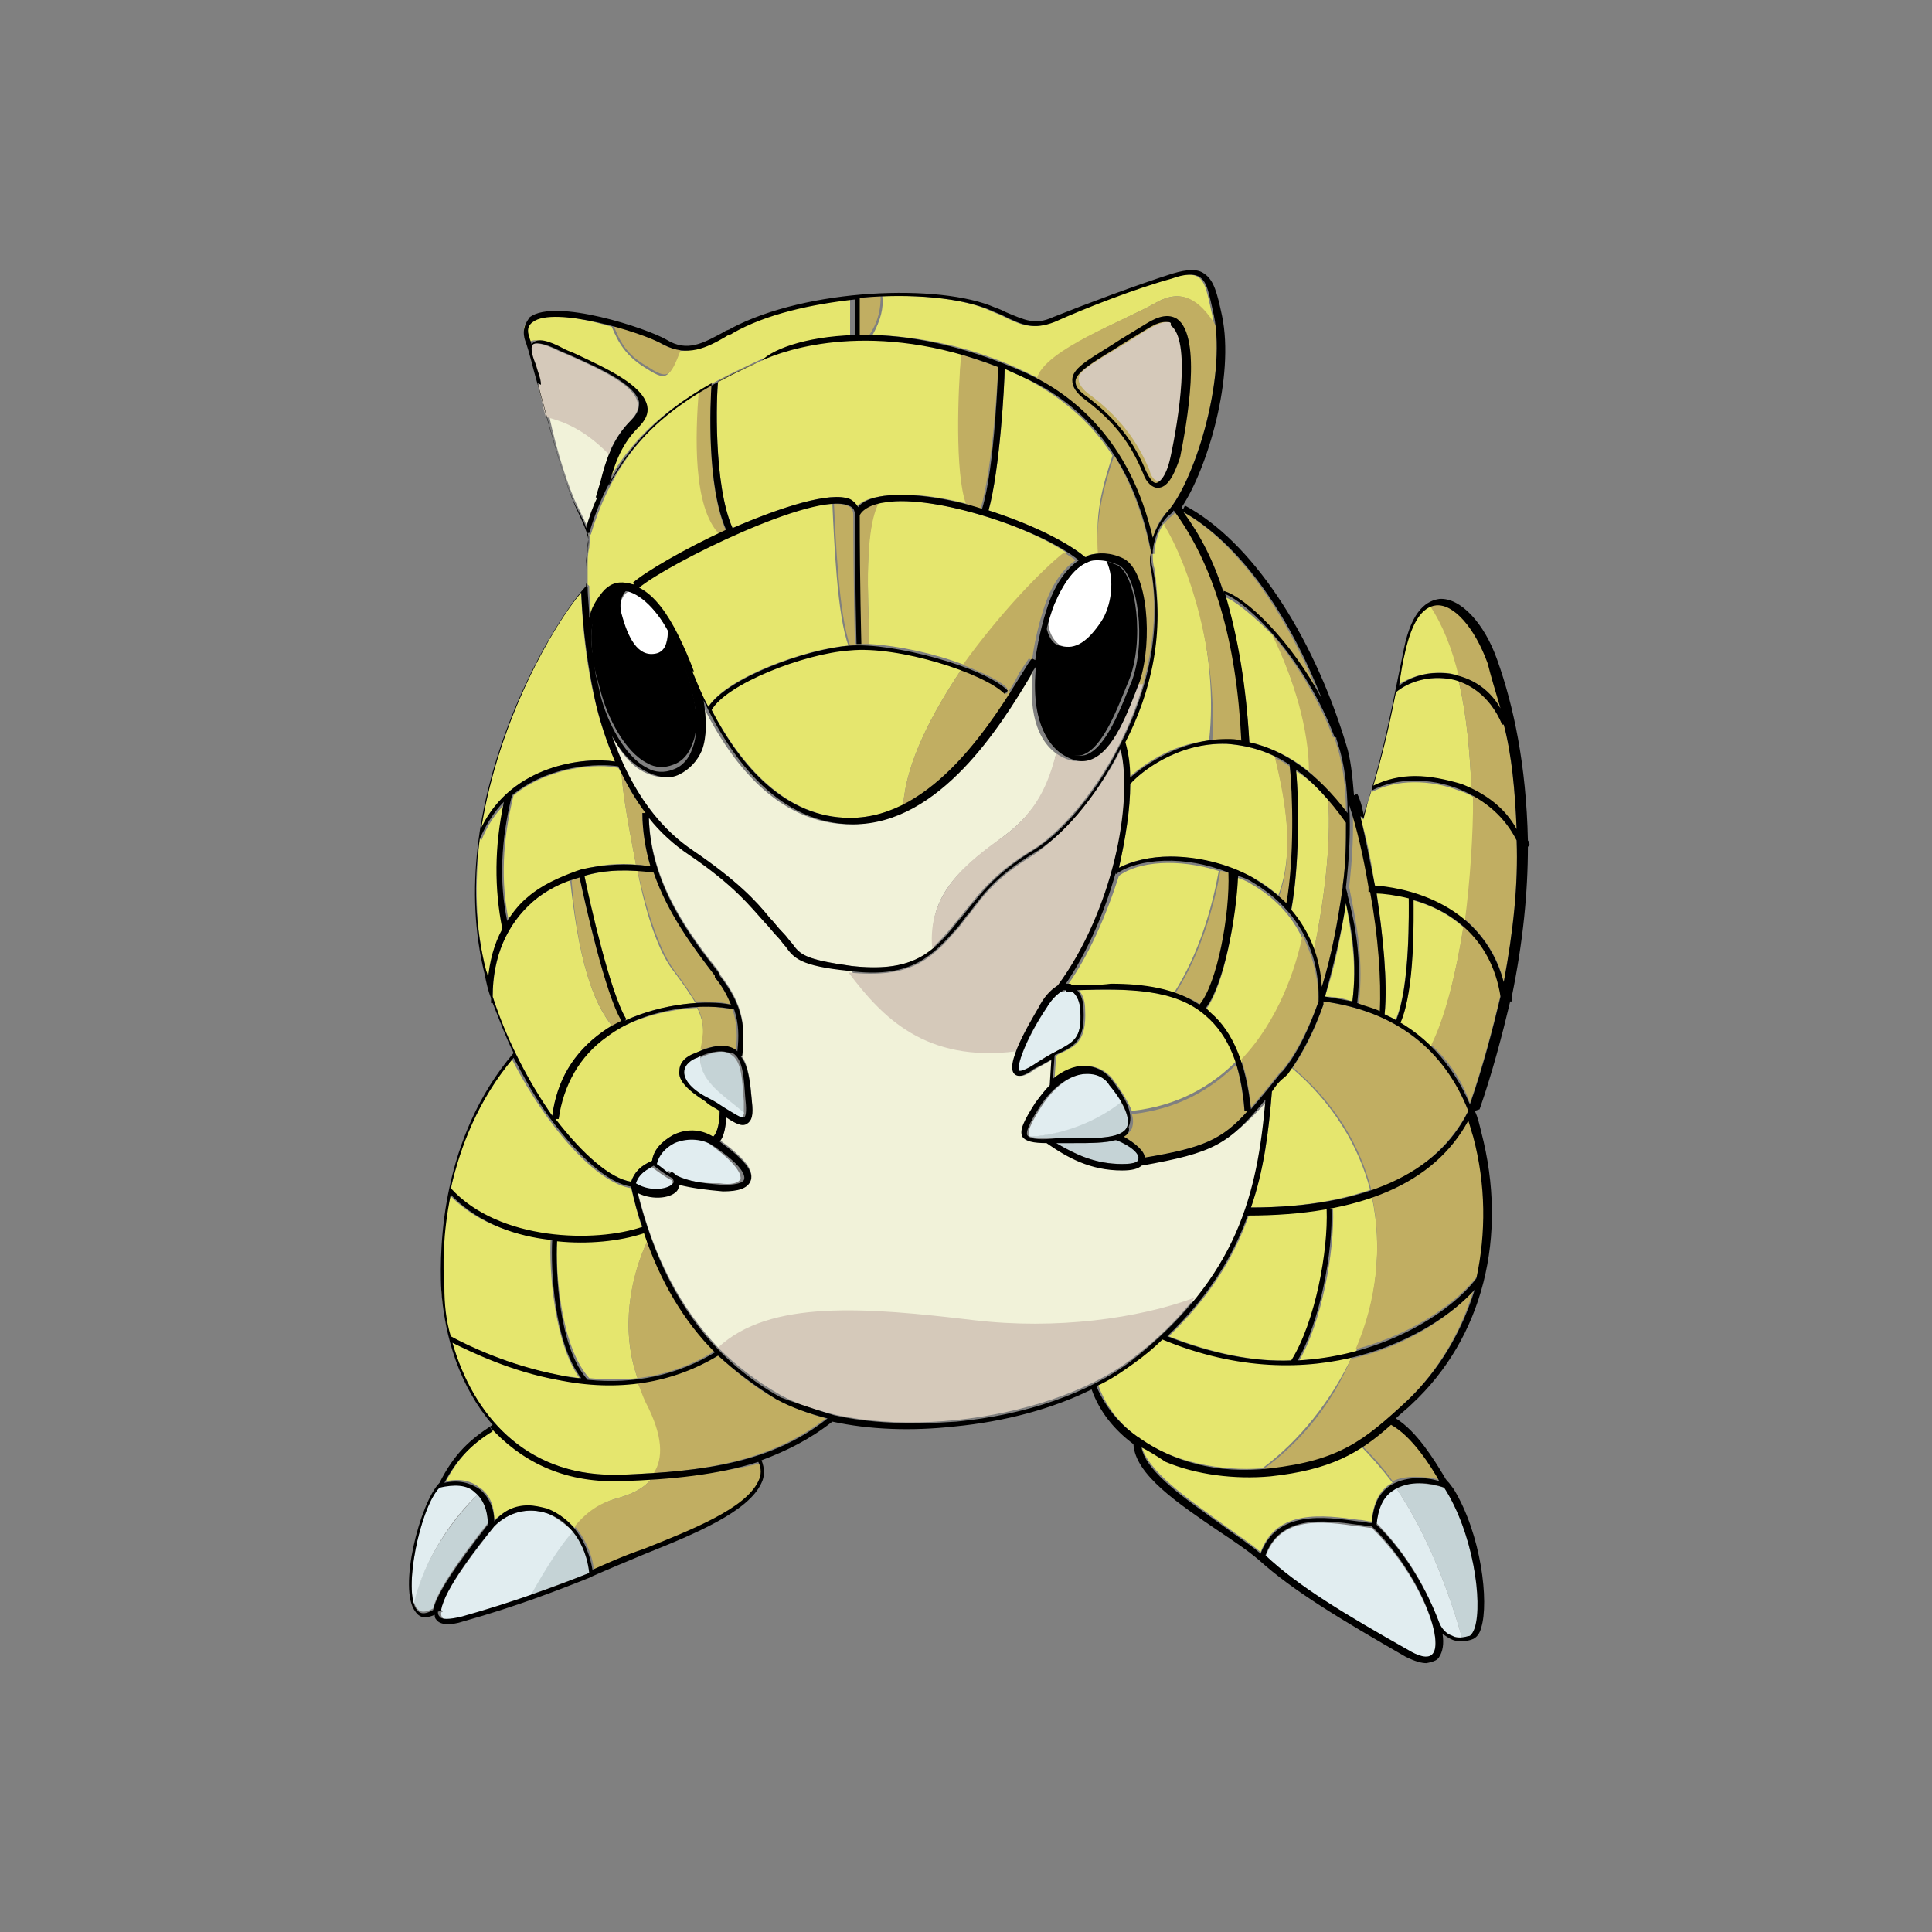 <?xml version="1.0" encoding="utf-8"?>
<!-- Generator: Adobe Illustrator 27.0.0, SVG Export Plug-In . SVG Version: 6.00 Build 0)  -->
<svg version="1.1" id="Capa_1" xmlns="http://www.w3.org/2000/svg" xmlns:xlink="http://www.w3.org/1999/xlink" x="0px" y="0px"
	 viewBox="0 0 120 120" style="enable-background:new 0 0 120 120;" xml:space="preserve">
<rect x="0" y="0" width="120" height="120" fill="#808080" stroke="none"/>
<style type="text/css">
	.st0{fill-rule:evenodd;clip-rule:evenodd;fill:#C5D3D6;}
	.st1{fill-rule:evenodd;clip-rule:evenodd;fill:#E1EDF0;}
	.st2{fill-rule:evenodd;clip-rule:evenodd;}
	.st3{fill-rule:evenodd;clip-rule:evenodd;fill:#FFFFFF;}
	.st4{fill-rule:evenodd;clip-rule:evenodd;fill:#F1F2D9;}
	.st5{fill-rule:evenodd;clip-rule:evenodd;fill:#E5E66E;}
	.st6{fill-rule:evenodd;clip-rule:evenodd;fill:#C1AE62;}
	.st7{fill-rule:evenodd;clip-rule:evenodd;fill:#D5C9BA;}
</style>
<g>
	<path class="st0" d="M65.6,71h1.2c0.9,0,1.9,0,2.7-0.2v0c0.9,0.4,1.4,0.9,1.3,1.2c0,0.1-0.1,0.3-1,0.3C68,72.3,66.8,71.7,65.6,71
		L65.6,71z M89.7,92.4c-0.7-0.2-2.1-0.5-3,0c1.5,2.2,3,5.4,4.1,9.3c0.2,0,0.4-0.1,0.6-0.1c0.1-0.1,0.2-0.2,0.3-0.5
		C92.1,99.5,91.5,95.2,89.7,92.4L89.7,92.4L89.7,92.4z M36.6,97.7c-0.1-1.1-0.5-2-1.1-2.7c-0.8,0.9-1.7,2.3-2.7,4.1
		C34,98.7,35.3,98.2,36.6,97.7L36.6,97.7z M25.7,99.5c0.1,0.2,0.1,0.3,0.2,0.4s0.3,0.4,1,0c0.2-0.9,1.2-2.5,3.4-5.3
		c0-0.8-0.2-1.4-0.6-1.8C28.2,94.3,26.4,96.7,25.7,99.5z M46.2,69.2c0-0.2,0-0.4,0-0.8c-0.1-1.2-0.1-2.5-0.8-2.9
		c-0.4-0.3-1.1-0.2-1.9,0.2C43.4,67.1,44.9,68,46.2,69.2L46.2,69.2L46.2,69.2L46.2,69.2z M65.6,70.7h1.2c1.4,0,2.9,0,3.2-0.7
		c0.2-0.3,0-0.9-0.4-1.6c-1.1,0.9-3.1,2-5.6,2.2C64.3,70.7,65,70.7,65.6,70.7L65.6,70.7z"/>
	<path class="st1" d="M65.9,61.6L65.9,61.6c0.1,0,0.1,0,0.1,0c0.1,0,0.1,0,0.2-0.1v0.1c0.2,0,0.3,0,0.4,0c0.3,0.2,0.5,0.7,0.5,1.2
		c0.1,1.7-0.4,2-1.5,2.5c-0.4,0.2-0.9,0.5-1.5,0.9c-0.7,0.5-0.8,0.3-0.8,0.3c-0.2-0.2,0.4-1.9,1.7-3.9
		C65.3,62.1,65.6,61.8,65.9,61.6L65.9,61.6L65.9,61.6L65.9,61.6z M41.9,73c-0.1-0.1-0.2-0.2-0.4-0.3l-0.1,0.1
		c-0.3-0.2-0.5-0.3-0.8-0.6c0.1-0.6,0.5-1.1,1.1-1.3c0.7-0.3,1.6-0.3,2.3,0.1c2.1,1.5,2,2.1,2,2.2c-0.1,0.3-0.6,0.4-1.3,0.3
		C43.6,73.5,42.8,73.4,41.9,73L41.9,73L41.9,73z M41.7,73.6c-0.2,0.3-1.2,0.5-2.3,0c0.2-0.6,0.6-0.9,1.1-1.1
		c0.4,0.3,0.8,0.6,1.2,0.8C41.8,73.4,41.8,73.5,41.7,73.6z M89,102.8c-0.3,0.4-1,0.1-1.5-0.2c-3.9-2.3-6.9-4-8.9-5.9
		c0.9-2.6,3.6-2.2,5.7-1.9c0.3,0,0.6,0.1,0.9,0.1C88.1,97.7,89.7,101.8,89,102.8L89,102.8z"/>
	<path class="st1" d="M86.5,92.5c-0.6,0.4-0.9,1.1-1,2.1c1.8,1.8,3.3,4.3,3.8,6.2h0.1c0,0,0.2,0.6,0.8,0.8c0.2,0.1,0.4,0.1,0.6,0.1
		c-1.1-3.9-2.6-7.1-4.1-9.3C86.6,92.4,86.5,92.5,86.5,92.5L86.5,92.5L86.5,92.5L86.5,92.5z M34,94c-1.2-0.4-2.4-0.1-3.3,0.8
		c-1,1.3-3.1,3.9-3.3,5.2l0.1,0.1c0,0-0.1,0-0.1,0.1c0,0.1,0,0.2,0.1,0.3c0.1,0.2,0.6,0.2,1.4,0c1.4-0.4,2.7-0.8,4-1.3
		c1-1.8,1.9-3.2,2.7-4.1C35,94.6,34.5,94.2,34,94L34,94z M29.7,92.8c0,0-0.1-0.1-0.2-0.2c-0.5-0.4-1.3-0.5-2.2-0.2
		c-1.1,1.1-2.1,5.5-1.6,7.2C26.4,96.7,28.2,94.2,29.7,92.8z M43.5,65.6c0,0-0.2,0.1-0.3,0.1c-0.3,0.1-0.8,0.4-0.8,0.9
		c0,0.5,0.5,1.1,1.5,1.6c0.4,0.2,0.7,0.4,1,0.6c0.5,0.3,1.1,0.7,1.2,0.6c0,0,0.1-0.1,0.1-0.3C44.9,68,43.4,67.1,43.5,65.6L43.5,65.6
		L43.5,65.6L43.5,65.6z M67.5,66.7c-1,0-2,0.8-2.8,2c-0.5,0.8-0.9,1.5-0.8,1.8c0,0.1,0.1,0.1,0.2,0.1c2.5-0.2,4.5-1.3,5.6-2.2
		c-0.2-0.3-0.4-0.7-0.7-1C68.5,66.9,68,66.6,67.5,66.7C67.5,66.7,67.5,66.7,67.5,66.7z"/>
	<path class="st2" d="M69.4,35.1c-0.3-0.1-0.5-0.2-0.8-0.3c0.6,1.2,0.3,2.9-0.3,3.8c-0.8,1.1-1.5,1.8-2.5,1.5
		c-0.5-0.1-0.8-0.8-0.9-1.6c-0.7,2.4-1.2,6.5,0.8,8c0.6,0.4,1.1,0.5,1.5,0.4c1.3-0.4,2.2-2.9,2.9-4.6C71.1,39.9,70.6,35.7,69.4,35.1
		L69.4,35.1L69.4,35.1L69.4,35.1z"/>
	<path class="st3" d="M65.9,40.1c0.9,0.3,1.7-0.3,2.5-1.5c0.6-0.9,0.9-2.6,0.3-3.8c-0.4-0.1-0.8-0.1-1.1,0.1
		c-0.8,0.3-1.5,1.2-2.1,2.6c-0.2,0.3-0.3,0.7-0.4,1C65.1,39.3,65.5,39.9,65.9,40.1L65.9,40.1L65.9,40.1L65.9,40.1z M38.6,38.2
		c0.4,1.5,1,2.7,2.1,2.5c0.6-0.1,0.7-0.7,0.8-1.5c-0.7-1.3-1.6-2.2-2.4-2.5C38.7,36.9,38.4,37.4,38.6,38.2z"/>
	<path class="st2" d="M41.7,39.5c-0.1-0.1-0.1-0.2-0.2-0.4c0,0.8-0.2,1.4-0.8,1.5c-1.1,0.2-1.7-1-2.1-2.5c-0.2-0.8,0.1-1.3,0.5-1.6
		c-0.1,0-0.2-0.1-0.3-0.1c-0.4-0.1-0.8,0.1-1.2,0.5c-0.8,1-1,2.2-0.8,3.7c0,0.1,0,0.2,0,0.2c0.1,0.7,0.3,1.4,0.5,2.1
		c0.4,1.6,1.5,3.8,2.9,4.5c0.5,0.3,1.1,0.3,1.6,0.1c0.6-0.2,1-0.7,1.2-1.3C43.6,44.9,43.1,42.3,41.7,39.5L41.7,39.5L41.7,39.5
		L41.7,39.5z"/>
	<path class="st4" d="M62.4,51.9c2-1.5,2.8-3.2,3.2-5.1c-1.5-1.1-1.7-3.4-1.4-5.5c-0.1,0.2-0.3,0.4-0.4,0.7c-1.8,3-5.6,9.2-11,9.2
		c-4.5,0-7.5-3.9-9.3-7.7c0.2,1.2,0.2,2.3-0.1,3.1c-0.3,0.7-0.8,1.2-1.4,1.5c-0.6,0.3-1.2,0.2-1.9-0.1c-0.9-0.4-1.6-1.3-2.1-2.4
		c1.1,3.3,2.8,5.7,5,7.2c2.8,1.9,4,3.2,4.8,4.2c0.3,0.3,0.5,0.6,0.8,0.9c0.3,0.3,0.4,0.5,0.6,0.7c0.5,0.7,0.8,1,3.7,1.4
		c2.6,0.3,4-0.2,5.1-1.1C57.5,55.5,60,53.7,62.4,51.9L62.4,51.9L62.4,51.9L62.4,51.9z"/>
	<path class="st4" d="M71,72.3L71,72.3c-0.2,0.2-0.6,0.3-1.2,0.3c-2,0-3.4-0.8-4.7-1.7c-0.8,0-1.3-0.1-1.5-0.4
		c-0.2-0.4,0.1-1,0.8-2.1c0.3-0.4,0.5-0.7,0.9-1l0.1-1.6c-0.4,0.2-0.7,0.4-1.1,0.6c-0.4,0.3-0.9,0.6-1.2,0.3
		c-0.2-0.2-0.1-0.8,0.1-1.5c-5.6,0.7-8.3-2.1-10.4-5h-0.1c-3-0.3-3.4-0.8-3.9-1.5c-0.2-0.2-0.3-0.4-0.5-0.6
		c-0.3-0.3-0.5-0.6-0.8-0.9c-0.9-1-1.9-2.3-4.7-4.2c-1-0.6-1.8-1.4-2.5-2.3c0.1,4.1,2.5,7.3,4.4,9.7l0,0.1c1.5,1.9,1.6,3.3,1.4,5
		h-0.1c0.5,0.6,0.6,1.7,0.7,2.9c0.1,0.8,0,1.2-0.3,1.3c-0.3,0.2-0.7,0-1.3-0.4c0,0.4-0.1,1.2-0.4,1.5c1.5,1.1,2.2,1.9,1.9,2.5
		c-0.2,0.4-0.7,0.6-1.7,0.6c-1.1-0.1-1.9-0.2-2.7-0.4c0,0.1,0,0.2-0.1,0.3c-0.3,0.5-1.5,0.7-2.5,0.2c1,4.1,2.7,7.3,5.1,9.8
		c3.1-3,9.1-2.5,15.9-1.7c5.2,0.6,10.2-0.1,13.7-1.3c3.2-4,4-8,4.4-12.4C76.3,71,75.4,71.5,71,72.3L71,72.3L71,72.3L71,72.3z
		 M35.9,31.5c0.3,0.6,0.5,1,0.6,1.3c0.2-0.6,0.4-1.3,0.7-1.9l-0.1,0c0.1-0.3,0.2-0.7,0.3-1c0.1-0.6,0.3-1.2,0.6-1.8
		c-1.5-1.4-2.7-2-3.9-2.3C34.6,28.1,35.3,30.3,35.9,31.5L35.9,31.5L35.9,31.5z"/>
	<path class="st5" d="M84,62.2c-0.6-0.2-1.1-0.3-1.7-0.3c0.6-1.8,1-3.8,1.3-5.8C83.9,57.9,84.3,59.8,84,62.2L84,62.2z M38.2,47.3
		c-1.9-0.3-6.4,0.2-8.3,4.1c1.1-6.8,4.5-12.6,6.2-14.6C36.2,39.9,36.7,43.9,38.2,47.3z"/>
	<path class="st5" d="M29.8,52.1l0.1,0.1c0.4-1,0.9-1.7,1.5-2.3c-0.6,2.8-0.7,5.4-0.1,7.9c-0.5,0.9-0.8,2-0.9,3.2
		c-0.1-0.2-0.1-0.4-0.2-0.6C29.5,57.6,29.5,54.8,29.8,52.1L29.8,52.1L29.8,52.1z M39.2,73.8c0.2,0.8,0.4,1.7,0.7,2.5
		c-2.8,0.9-8.8,0.9-11.9-2.4c0.5-2.6,1.7-5.5,3.8-8.1C34,70.1,37.1,73.5,39.2,73.8L39.2,73.8L39.2,73.8L39.2,73.8z"/>
	<path class="st5" d="M27.9,74.2c1.6,1.7,3.9,2.5,6.3,2.8c-0.1,1.8,0.2,6.4,1.8,8.6c-0.5-0.1-0.9-0.1-1.4-0.2
		c-3-0.6-5.5-1.8-6.7-2.4c-0.3-1-0.4-2-0.5-3C27.5,78.7,27.5,76.6,27.9,74.2L27.9,74.2L27.9,74.2z M59.7,22
		c-6.5-1.9-11.1-0.3-12.4,0.4c-0.9,0.4-1.8,0.8-2.7,1.3c-0.1,0.8-0.3,6.4,0.9,9.1c3-1.3,6.1-2.3,7.2-1.8c0.2,0.1,0.4,0.3,0.5,0.5
		c0.3-0.4,0.9-0.6,1.7-0.7c1.4-0.2,3.3,0,5.2,0.5C59.3,29.4,59.6,24.3,59.7,22L59.7,22L59.7,22z M43.5,24.3
		c-2.8,1.7-5.4,4.2-6.8,8.9l-0.1,0c0.1,0.3,0,0.5,0,0.8c-0.1,0.4-0.1,0.8-0.1,1.2v1.1l0.1,0.1c0,0,0,0,0,0.1c0,0.7,0.1,1.3,0.1,2
		c0.1-0.6,0.4-1.1,0.8-1.6c0.4-0.5,0.9-0.7,1.5-0.6c0.2,0,0.4,0.1,0.5,0.2l-0.1-0.1c0.7-0.7,3-2,5.4-3.1
		C43.1,31.5,43.2,26.9,43.5,24.3L43.5,24.3L43.5,24.3L43.5,24.3z M69.1,28.3c-1.6-2.5-3.7-3.9-5.4-4.8c-0.4-0.2-0.9-0.4-1.3-0.6
		c0,0.9-0.3,6.3-1,8.8c2.5,0.8,4.8,1.9,6,2.9c0.1,0,0.1-0.1,0.2-0.1c0.2-0.1,0.4-0.1,0.7-0.1C67.9,32.2,68.5,30.1,69.1,28.3
		C69.1,28.3,69.1,28.3,69.1,28.3z M72.3,32.5c-0.3,0.4-0.5,1-0.6,1.7l0,0.2h-0.1c0,0.3,0,0.6,0.1,0.9c0.6,3.9-0.3,7.7-1.9,10.8
		c0.2,0.7,0.3,1.4,0.3,2.2c0.8-0.7,2.6-2.1,5-2.3C75.7,40.5,73.9,35.1,72.3,32.5L72.3,32.5L72.3,32.5L72.3,32.5z M76.1,37.1
		c0.8,2.6,1.3,5.6,1.5,9c1.3,0.3,2.6,0.9,3.8,1.9c0-2.5-1-5.7-2.3-8.5C77.8,38.2,76.7,37.3,76.1,37.1L76.1,37.1L76.1,37.1L76.1,37.1
		z"/>
	<path class="st5" d="M79.2,47c-1-0.5-1.9-0.7-3-0.8c-3.1-0.1-5.4,1.8-6,2.5c0,1.6-0.3,3.4-0.7,5.2c1.8-1,5.3-1,8.3,0.6
		c0.6,0.3,1.1,0.7,1.6,1.1C80.4,53,79.9,49.8,79.2,47L79.2,47L79.2,47L79.2,47z M82.5,49.7c-0.6-0.7-1.3-1.4-2-1.8
		c0.2,2.1,0.2,6-0.3,8.7h0c0.6,0.7,1.1,1.6,1.4,2.5C82.2,56.2,82.7,52.5,82.5,49.7L82.5,49.7z M75,63.1c-1.9-1.7-4.9-1.7-8-1.6
		c0.3,0.3,0.4,0.8,0.4,1.2c0.1,2-0.6,2.3-1.7,2.8l-0.1,0.1h0l-0.1,1.4c0.6-0.5,1.3-0.8,1.9-0.8c0.7,0,1.3,0.3,1.7,0.8
		c0.6,0.8,1,1.5,1.2,2c2.8-0.3,4.9-1.5,6.5-3.1C76.4,64.9,75.8,63.9,75,63.1L75,63.1L75,63.1z"/>
	<path class="st5" d="M77.7,54.9c-0.3-0.2-0.6-0.3-0.9-0.4c0,2.6-0.8,6.8-1.9,8.2c0.1,0.1,0.2,0.2,0.3,0.3c0.8,0.7,1.5,1.7,1.9,3
		c2.3-2.5,3.4-5.7,3.8-7.7C80.2,56.8,79.1,55.7,77.7,54.9C77.7,54.9,77.7,54.9,77.7,54.9z M69.5,54.4L69.5,54.4
		c-0.8,2.5-1.9,5-3.2,6.8c0.1,0,0.2,0,0.2,0c0,0,0.1,0,0.1,0.1c2.2-0.2,4.4-0.2,6.3,0.4c1.6-2.5,2.4-5.4,2.8-7.6
		C73.2,53.3,70.7,53.5,69.5,54.4L69.5,54.4L69.5,54.4z M90.2,42.2c-1.5-0.3-2.8,0.2-3.5,0.8l0,0c-0.5,2.5-0.9,4.1-1.4,5.8
		c1.5-0.7,3.6-0.7,5.4,0c0.3,0.1,0.5,0.2,0.7,0.3c-0.1-2.4-0.3-4.7-0.8-6.8C90.6,42.2,90.4,42.2,90.2,42.2
		C90.2,42.1,90.2,42.2,90.2,42.2z"/>
	<path class="st5" d="M87.3,40.3c-0.2,0.8-0.3,1.5-0.4,2.2c0.9-0.6,2.3-0.9,3.5-0.6c0.1,0,0.2,0.1,0.3,0.1c-0.4-1.7-1.1-3.2-1.8-4.4
		C88.1,37.9,87.6,38.8,87.3,40.3L87.3,40.3L87.3,40.3z M91.5,49.5c-0.3-0.2-0.6-0.3-0.9-0.4c-1.8-0.7-3.9-0.7-5.4,0.1l0-0.1
		c-0.2,0.6-0.4,1.2-0.5,1.8l-0.2-0.1c0.4,1.3,0.7,2.8,0.9,4.3c0.9,0.1,3.6,0.4,5.6,2.1C91.4,54.8,91.6,52.1,91.5,49.5L91.5,49.5
		L91.5,49.5L91.5,49.5z"/>
	<path class="st5" d="M87,63.4l-0.3-0.1c0.9-2.1,0.8-6.9,0.8-7.6c-0.7-0.2-1.3-0.3-2-0.3c0.4,2.8,0.7,5.6,0.5,7.6
		c1.1,0.5,2.1,1.2,2.9,2c0.8-1.6,1.5-4.3,2-7.4c-1-0.9-2.1-1.4-3.2-1.7C87.8,56.8,87.9,61.4,87,63.4L87,63.4L87,63.4z M80.2,66.3
		c-0.1,0.2-0.2,0.3-0.3,0.4l-0.2,0.2c-0.3,0.3-0.5,0.6-0.7,0.9c-0.2,2.5-0.5,4.9-1.3,7.2c2.9,0,5.4-0.4,7.4-1.1
		C84.4,71.2,82.8,68.5,80.2,66.3L80.2,66.3L80.2,66.3z M72.3,83.1c-0.6,0.5-1.2,1-1.8,1.5c-0.7,0.5-1.4,1-2.3,1.4
		c0.5,1.4,1.4,2.5,2.5,3.3h0.1v0.1c2.1,1.4,5,2,7.6,1.8c2.3-1.7,4.3-4.2,5.6-7C80.8,85,76.7,85,72.3,83.1L72.3,83.1L72.3,83.1
		L72.3,83.1z"/>
	<path class="st5" d="M85.2,74.3c-2.1,0.7-4.6,1.1-7.6,1.1c-0.9,2.6-2.4,5.1-5,7.6c2.8,1.1,5.4,1.6,7.7,1.5c1.5-2.4,2.3-6.8,2.2-9.4
		h0.3c0.1,2.6-0.7,7-2.1,9.4c1.2-0.1,2.4-0.2,3.5-0.5C85.5,80.9,85.9,77.5,85.2,74.3L85.2,74.3L85.2,74.3L85.2,74.3z M84.5,89.8
		c-1.4,0.9-3,1.4-5.6,1.7c-2.7,0.3-5.7-0.2-8-1.7c0.4,1.6,2.9,3.3,5.1,4.9c0.8,0.6,1.6,1.1,2.3,1.7c1-2.7,3.9-2.3,6.1-2
		c0.3,0,0.5,0.1,0.8,0.1c0.1-1.1,0.4-1.8,1.1-2.3c0.1,0,0.1-0.1,0.2-0.1C85.8,91.2,85.1,90.4,84.5,89.8L84.5,89.8L84.5,89.8
		L84.5,89.8z M40.2,77.1c-0.1-0.2-0.1-0.4-0.2-0.6c-1.4,0.5-3.4,0.7-5.4,0.5c-0.1,1.9,0.2,6.6,2,8.6c1.1,0.1,2.1,0.1,3,0
		C38.5,82.5,39.2,79.3,40.2,77.1L40.2,77.1L40.2,77.1z M38.2,93.1c0.7-0.2,1.7-0.5,2.3-1.3c-0.6,0-1.3,0.1-1.9,0.1
		c-3.6,0.1-6.3-1.3-8.1-3.4l0.2,0.3c-1.3,0.8-2.2,1.7-3,3.2c0.9-0.2,1.6,0,2.1,0.4c0.6,0.4,0.9,1.1,0.9,2c1-0.8,2.2-1.1,3.4-0.6
		c0.6,0.2,1.1,0.6,1.6,1.1C36.6,93.8,37.5,93.3,38.2,93.1C38.2,93.1,38.2,93.1,38.2,93.1z"/>
	<path class="st5" d="M40.2,87.1c-0.2-0.4-0.4-0.8-0.5-1.2c-1.6,0.2-3.3,0.1-5.1-0.2c-2.8-0.6-5.2-1.7-6.5-2.3
		c1.3,4.6,4.7,8.4,10.4,8.2c0.8,0,1.5-0.1,2.2-0.1C41.3,90.6,41.3,89.2,40.2,87.1L40.2,87.1L40.2,87.1z M43.3,62.6
		c-1.8,0.1-4,0.6-5.7,1.8c-1.7,1.2-2.7,3-2.9,5.1h-0.2c1.7,2.2,3.4,3.7,4.7,3.9c0.2-0.6,0.6-1,1.3-1.3c0.1-0.7,0.6-1.2,1.3-1.6
		c0.8-0.4,1.7-0.3,2.5,0.1c0.3-0.3,0.4-1,0.4-1.6c-0.3-0.2-0.6-0.4-0.9-0.6c-1.1-0.7-1.7-1.3-1.6-1.9c0-0.5,0.4-0.9,1-1.1
		c0.2-0.1,0.3-0.1,0.4-0.2C43.7,64.3,43.8,63.6,43.3,62.6L43.3,62.6L43.3,62.6z"/>
	<path class="st5" d="M39.6,54.1c-1.1-0.1-2.2,0-3.3,0.3c0.3,1.5,1.6,7.3,2.6,8.9l-0.1,0.1c1.5-0.7,3-1,4.4-1.1
		c-0.3-0.5-0.7-1.1-1.3-1.9C40.9,59.2,40.1,56.7,39.6,54.1L39.6,54.1L39.6,54.1z"/>
	<path class="st5" d="M38.4,47.7c-1.2-0.3-4.3-0.1-6.5,1.7c-0.7,2.8-0.8,5.4-0.3,7.8c0.4-0.6,0.8-1.1,1.3-1.5c0.8-0.7,1.9-1.2,3-1.6
		v0l0.3-0.1l0,0c1.1-0.3,2.2-0.4,3.3-0.3c-0.4-2.1-0.8-4.2-0.9-5.7C38.5,47.9,38.5,47.8,38.4,47.7L38.4,47.7L38.4,47.7z"/>
	<path class="st5" d="M33.1,56c-1.6,1.4-2.5,3.4-2.5,5.9c0.9,2.8,2.3,5.4,3.7,7.4c0.3-2.2,1.3-3.9,3.1-5.2c0.2-0.1,0.4-0.3,0.6-0.4
		c-1.8-2.2-2.3-6.6-2.6-9.1C34.6,55,33.8,55.4,33.1,56L33.1,56L33.1,56z M52.8,20.8v-2.2c-2.7,0.3-5.5,0.9-7.6,2.1l-0.4,0.2
		c-0.9,0.5-1.7,0.9-2.6,0.9c-0.7,1.8-0.8,1.9-2.2,1c-1.1-0.7-1.6-1.5-2-2.5c-2-0.6-4.4-1-5.2-0.3c-0.3,0.2-0.3,0.5-0.2,1
		c0,0.1,0.1,0.2,0.1,0.4c0-0.1,0.1-0.1,0.1-0.1c0.3-0.3,0.9-0.2,2,0.4l0.7,0.3c1.9,0.9,4.1,1.9,4.4,3.2c0.1,0.5-0.1,0.9-0.5,1.4
		c-1.1,1.1-1.5,2.5-1.8,3.6c2.4-4.5,6.3-6.3,9.5-7.8c0.9-0.4,2.9-1.2,5.9-1.3l0,0L52.8,20.8L52.8,20.8L52.8,20.8z M71.8,18.8
		c1.6-0.9,2.6-0.2,3.6,1.4c0-0.2-0.1-0.4-0.1-0.6c-0.3-1.3-0.4-2.1-0.9-2.4c-0.3-0.2-0.9-0.2-1.7,0.1c-2.2,0.6-5.3,1.8-7.3,2.7
		c-1.3,0.5-2,0.2-3.2-0.4c-0.2-0.1-0.5-0.2-0.7-0.3c-1.5-0.7-4-1-6.7-0.9c0.1,0.7-0.1,1.5-0.6,2.4c2.7,0.1,6,0.6,9.7,2.4
		c0.2,0.1,0.4,0.2,0.6,0.3C65,21.7,69.9,19.9,71.8,18.8L71.8,18.8L71.8,18.8z M39.6,36.5c1,0.5,1.8,1.7,2.4,2.9
		c0.4,0.7,0.7,1.5,1,2.3H43c0.3,0.8,0.6,1.5,1,2.2c1.1-1.8,6-3.6,8.7-3.8c-0.7-1.8-0.9-6.6-1-8.8C48.8,31.3,41.2,35,39.6,36.5
		C39.6,36.4,39.6,36.5,39.6,36.5z"/>
	<path class="st5" d="M53.3,40.3L53.3,40.3h-0.4c-3,0.2-7.8,2.2-8.7,3.8h0c1.8,3.4,4.6,6.7,8.6,6.7c1.2,0,2.3-0.3,3.3-0.8
		c0.2-2.7,1.8-5.7,3.6-8.4C57.7,40.8,55.1,40.3,53.3,40.3L53.3,40.3L53.3,40.3z M66.2,34.3c-2.7-1.8-8.4-3.6-11.4-3.1
		c-0.1,0-0.2,0-0.3,0.1C53.7,33,53.9,36.8,54,40c1.8,0.1,4.1,0.6,5.9,1.3C62.1,38.2,64.7,35.5,66.2,34.3L66.2,34.3L66.2,34.3z"/>
	<path class="st6" d="M85.1,55.1v0.3h0.1c0.4,2.7,0.7,5.5,0.6,7.5c-0.5-0.2-0.9-0.4-1.4-0.5c0.3-2.7-0.1-4.8-0.5-6.8l-0.1-0.5
		c0.2-1.8,0.3-3.5,0.2-5.1C84.4,51.5,84.8,53.3,85.1,55.1L85.1,55.1L85.1,55.1z M82,43.4c-1.9-3.6-4.6-6.3-6-6.7l0,0.1
		c-0.6-1.9-1.5-3.6-2.5-5C76.8,33.7,79.9,38,82,43.4L82,43.4z M40.1,22.7c1.4,0.9,1.5,0.8,2.2-1c-0.4,0-0.8-0.1-1.3-0.4
		c-0.5-0.3-1.6-0.7-2.9-1.1C38.5,21.2,38.9,22,40.1,22.7L40.1,22.7L40.1,22.7z M62,22.8c-0.7-0.3-1.5-0.5-2.3-0.8
		c-0.2,2.2-0.4,7.4,0.3,9.3c0.3,0.1,0.6,0.2,0.9,0.3C61.7,29,62,22.9,62,22.8C62,22.8,62,22.8,62,22.8z M44.7,33.2
		c0.2-0.1,0.3-0.1,0.4-0.2c-1.2-2.7-1-7.8-0.9-9.1c-0.3,0.2-0.5,0.3-0.8,0.4C43.2,26.9,43,31.5,44.7,33.2z M77.2,46.1
		c-0.3-6.2-1.7-10.9-4.2-14.3c-0.1,0.2-0.3,0.3-0.4,0.4c-0.1,0.1-0.2,0.2-0.3,0.4c1.6,2.6,3.3,8,3,13.4c0.3,0,0.6-0.1,1,0
		C76.6,46,76.9,46,77.2,46.1L77.2,46.1L77.2,46.1z"/>
	<path class="st6" d="M83.6,50.5c0-1.6-0.2-3.1-0.6-4.3c0-0.1-0.1-0.2-0.1-0.4l-0.1,0c-1-2.6-2.4-4.8-3.8-6.4c1.4,2.8,2.3,6,2.3,8.5
		C82.1,48.7,82.9,49.5,83.6,50.5L83.6,50.5C83.6,50.5,83.6,50.5,83.6,50.5z M80.1,47.6L80.1,47.6c-0.3-0.2-0.6-0.4-0.9-0.5
		c0.7,2.9,1.2,6,0.2,8.7c0.2,0.2,0.3,0.3,0.5,0.5C80.4,53.4,80.4,49.4,80.1,47.6L80.1,47.6L80.1,47.6z M83.6,51.1
		c-0.3-0.5-0.7-1-1.1-1.4c0.2,2.8-0.3,6.6-0.9,9.3c0.3,0.8,0.4,1.5,0.5,2.3c0.6-1.9,1-4.1,1.3-6.2V55l0,0
		C83.6,53.7,83.6,52.3,83.6,51.1L83.6,51.1L83.6,51.1z M70.3,70.1c-0.1,0.2-0.3,0.4-0.5,0.5c0.7,0.4,1.3,0.9,1.3,1.3
		c3.6-0.6,4.8-1.1,6.4-2.9h-0.2c-0.1-1.1-0.3-2.1-0.5-2.9c-1.6,1.6-3.7,2.8-6.5,3.1C70.4,69.5,70.4,69.8,70.3,70.1L70.3,70.1
		L70.3,70.1z M80.9,58.1c-0.4,2-1.5,5.3-3.8,7.7c0.3,0.9,0.5,1.9,0.6,3c0.5-0.6,1.1-1.3,1.8-2.2l0.2-0.2c0.9-1.1,1.6-2.6,2.2-4.2
		C81.9,60.7,81.5,59.3,80.9,58.1z M76.5,54.3c-0.2-0.1-0.5-0.2-0.7-0.2c-0.4,2.2-1.2,5.1-2.8,7.6c0.6,0.2,1.2,0.4,1.7,0.8
		C75.7,61.1,76.5,56.8,76.5,54.3L76.5,54.3L76.5,54.3z M94.2,51.5c-0.1-2.4-0.3-4.6-0.8-6.5l-0.1,0c-0.7-1.7-1.8-2.4-2.7-2.7
		c0.5,2.1,0.7,4.4,0.8,6.8C92.7,49.7,93.6,50.5,94.2,51.5L94.2,51.5L94.2,51.5L94.2,51.5z"/>
	<path class="st6" d="M93.2,44c-0.2-1-0.5-1.9-0.8-2.9c-0.8-2.2-2.1-3.7-3.2-3.6c-0.1,0-0.3,0-0.4,0.1c0.8,1.2,1.4,2.7,1.8,4.4
		C91.5,42.2,92.5,42.8,93.2,44L93.2,44L93.2,44z M93.4,61c0.6-3.2,0.9-6.1,0.8-8.8c-0.6-1.2-1.5-2.1-2.7-2.8c0,2.6-0.2,5.3-0.5,7.7
		C92.1,58.1,93,59.3,93.4,61L93.4,61L93.4,61z"/>
	<path class="st6" d="M91.3,68.5c0.8-2.3,1.4-4.6,1.9-6.7c-0.3-2-1.2-3.3-2.3-4.3c-0.5,3.2-1.2,5.8-2,7.4
		C90,65.9,90.8,67.1,91.3,68.5L91.3,68.5L91.3,68.5z"/>
	<path class="st6" d="M91.2,69c-1.5-3.8-4.5-6.2-9-6.8v0.1c0,0,0,0.1,0,0.1h0c-0.5,1.5-1.2,2.9-1.9,3.9c2.7,2.3,4.2,4.9,4.9,7.7
		C88,73,90,71.3,91.2,69C91.1,69,91.2,69,91.2,69z M78.4,91.3c0.2,0,0.3,0,0.4,0c4.3-0.5,5.8-1.7,8.5-4.2c2-1.9,3.4-4.3,4.2-6.9
		c-1.4,1.5-4,3.4-7.6,4.2C82.8,87.1,80.8,89.6,78.4,91.3L78.4,91.3z"/>
	<path class="st6" d="M91.6,70.4c-0.1-0.3-0.2-0.7-0.3-1c-1.2,2.3-3.2,3.9-6.1,4.8c0.7,3.2,0.3,6.6-1,9.6c3.8-1,6.5-3.1,7.6-4.6l0,0
		C92.5,76.5,92.4,73.5,91.6,70.4L91.6,70.4L91.6,70.4L91.6,70.4z M89.4,91.9L89.4,91.9c-0.6-0.9-1.7-2.8-3-3.6
		c-0.6,0.6-1.2,1-1.9,1.4c0.6,0.6,1.3,1.3,2,2.3C87.3,91.6,88.5,91.7,89.4,91.9L89.4,91.9L89.4,91.9z M40.2,77.1
		c-1,2.1-1.7,5.4-0.6,8.5c1.7-0.2,3.4-0.8,4.8-1.7C42.6,82.1,41.2,79.9,40.2,77.1L40.2,77.1z M40.5,91.8c-0.6,0.8-1.6,1.1-2.3,1.3
		c-0.7,0.2-1.6,0.6-2.5,1.7c0.6,0.7,1.1,1.7,1.2,2.8c0.9-0.4,2-0.9,3.2-1.3c3-1.2,6.3-2.5,7.1-4.2c0.2-0.4,0.2-0.8,0-1.2
		C45.1,91.4,42.9,91.7,40.5,91.8L40.5,91.8L40.5,91.8L40.5,91.8z"/>
	<path class="st6" d="M48.2,86.9c-1.3-0.7-2.5-1.7-3.6-2.7c-1.5,0.9-3.2,1.5-5,1.7c0.2,0.4,0.3,0.8,0.5,1.2c1.1,2.1,1.1,3.5,0.5,4.4
		c4.3-0.3,7.7-1.1,10.7-3.4C50.2,87.8,49.2,87.4,48.2,86.9L48.2,86.9L48.2,86.9z M45.6,65.2c0,0,0.1,0.1,0.1,0.1
		c0.1-0.9,0.1-1.7-0.2-2.6c-0.5-0.1-1.3-0.2-2.2-0.2c0.5,1,0.4,1.7,0.2,2.7C44.5,64.9,45.1,64.9,45.6,65.2L45.6,65.2L45.6,65.2z
		 M45.4,62.4c-0.2-0.5-0.5-1.1-1-1.7l0-0.1c-1.3-1.7-2.9-3.8-3.8-6.4c-0.3-0.1-0.7-0.1-1-0.1c0.6,2.6,1.4,5,2.3,6.2
		c0.6,0.8,1,1.4,1.3,1.9C44,62.2,44.8,62.2,45.4,62.4L45.4,62.4L45.4,62.4L45.4,62.4z M39.9,50.5h0.2c-0.6-0.8-1.1-1.6-1.5-2.5
		c0.1,1.5,0.5,3.6,0.9,5.7c0.3,0,0.6,0.1,0.9,0.1C40.1,52.8,39.9,51.7,39.9,50.5L39.9,50.5L39.9,50.5z M36,54.5
		c-0.2,0.1-0.4,0.1-0.5,0.2c0.2,2.4,0.7,6.9,2.6,9.1c0.2-0.1,0.4-0.2,0.6-0.3C37.6,61.8,36.3,56,36,54.5L36,54.5z M71.8,18.8
		c-1.9,1.1-6.9,2.9-7.4,4.7c2.7,1.4,5.8,4.3,7.2,9.9c0.2-0.6,0.4-1.1,0.8-1.5c1.6-1.6,3.6-7.7,3.1-11.7
		C74.5,18.6,73.4,17.9,71.8,18.8L71.8,18.8z M54.7,18.4c-0.5,0-1,0.1-1.5,0.1v2.3H53v0h1C54.6,19.9,54.7,19.1,54.7,18.4
		C54.7,18.4,54.7,18.4,54.7,18.4z M54.6,31.2c-0.7,0.1-1.1,0.4-1.4,0.8c0,4.3,0.1,7.9,0.1,8h-0.1v0H54
		C53.9,36.8,53.7,32.9,54.6,31.2L54.6,31.2C54.6,31.2,54.6,31.2,54.6,31.2z"/>
	<path class="st6" d="M53.3,40L53.3,40l-0.2,0c0,0-0.1-3.7-0.1-8c0-0.3-0.1-0.5-0.4-0.6c-0.2-0.1-0.5-0.1-0.8-0.1
		c0.1,2.1,0.3,6.9,1,8.8L53.3,40L53.3,40L53.3,40z M62.5,43.1c-0.5-0.5-1.5-1-2.8-1.5c-1.8,2.7-3.4,5.7-3.6,8.4
		c2.9-1.5,5.2-4.7,6.7-7c0,0-0.1,0-0.1-0.1L62.5,43.1C62.5,43.1,62.5,43.1,62.5,43.1z"/>
	<path class="st6" d="M59.8,41.3c1.3,0.5,2.4,1,2.8,1.5l-0.1,0.1c0,0,0.1,0,0.1,0.1c0.3-0.4,0.5-0.8,0.7-1.2
		c0.2-0.3,0.4-0.6,0.6-0.9l0.2,0.1c0.2-1.5,0.6-2.9,0.9-3.7c0.5-1.3,1.2-2.1,1.8-2.5c-0.2-0.2-0.5-0.3-0.7-0.5
		C64.7,35.4,62.1,38.1,59.8,41.3L59.8,41.3L59.8,41.3z M71,42.5c0.6-2.2,0.9-4.6,0.5-7c-0.1-0.4-0.1-0.7,0-1.1
		c-0.5-2.5-1.3-4.5-2.3-6.1c-0.6,1.8-1.2,3.9-1,6.2c0.5,0,0.9,0.1,1.5,0.4c1.5,0.8,1.8,5.1,1,7.6l0,0.1L71,42.5L71,42.5z"/>
	<path class="st7" d="M69.3,21.7c0.7-0.4,1.4-0.9,2.1-1.3c0.7-0.4,1.2-0.5,1.5-0.3c1.3,0.9,0.6,5.9,0,8.2c-0.3,1.5-0.8,1.6-0.9,1.6
		c-0.2,0-0.5-0.2-0.6-0.7c-0.6-1.4-1.5-3-3.6-4.6c-0.6-0.4-0.8-0.8-0.8-1C66.9,23.1,67.8,22.6,69.3,21.7L69.3,21.7L69.3,21.7z
		 M60.5,82c-6.7-0.8-12.7-1.3-15.9,1.7c1.1,1.1,2.4,2.1,3.8,2.9c5.5,3.1,16.5,1.9,21.9-2.2c1.6-1.2,2.9-2.5,3.9-3.8
		C70.7,81.9,65.6,82.6,60.5,82L60.5,82L60.5,82z M63.1,65.3c0.5-1.2,1.5-2.8,1.5-2.8c0.4-0.7,0.8-1,1.1-1.2
		c2.3-3.2,4.2-8.5,4.2-12.6l0,0v0c0-0.7-0.1-1.4-0.3-2.1c-1.6,3.1-3.8,5.4-5.4,6.5c-2.3,1.4-3.1,2.5-4,3.7c-0.3,0.3-0.5,0.7-0.9,1.1
		c-1.5,1.7-2.8,2.9-6.6,2.5C54.8,63.2,57.5,66,63.1,65.3L63.1,65.3L63.1,65.3z M39.6,25c-0.2-1.1-2.4-2.1-4.2-2.9l-0.7-0.3
		c-1.2-0.6-1.6-0.5-1.7-0.4c-0.2,0.2,0,0.8,0.2,1.3c0.2,0.4,0.3,0.8,0.3,1.2h-0.1c0.2,0.7,0.3,1.3,0.5,2c1.2,0.3,2.4,0.8,3.9,2.3
		c0.3-0.7,0.7-1.4,1.3-2C39.6,25.7,39.7,25.3,39.6,25L39.6,25L39.6,25z"/>
	<path class="st7" d="M70.5,42.5c-0.7,1.8-1.6,4.3-3.1,4.7c-0.6,0.2-1.2,0-1.8-0.4l0,0c-0.5,1.9-1.2,3.6-3.2,5.1
		c-2.4,1.7-4.8,3.6-4.5,7c0.4-0.4,0.8-0.8,1.2-1.3c0.3-0.4,0.6-0.7,0.9-1.1c0.9-1.1,1.8-2.3,4.1-3.7c2.3-1.4,5.5-5.4,6.9-10.3
		L70.5,42.5L70.5,42.5z"/>
	<path d="M88.6,103.3c-0.3,0-0.7-0.1-1.3-0.4c-4-2.3-7-4.1-9.1-6c-0.7-0.6-1.6-1.2-2.5-1.8c-2.5-1.7-5.2-3.5-5.3-5.4
		c-1.2-0.9-2.1-2-2.6-3.4c-2.4,1.2-5.4,2-8.5,2.3c-2.7,0.3-5.3,0.2-7.6-0.3c-1.4,1.1-2.8,1.8-4.4,2.4c0.2,0.5,0.2,1,0,1.4
		c-0.8,1.8-4.2,3.2-7.2,4.4c-1.2,0.5-2.4,1-3.3,1.4L36.6,98l0,0c-2,0.8-4.6,1.8-7.8,2.7c-0.9,0.3-1.5,0.2-1.7-0.1
		c-0.1-0.1-0.1-0.2-0.1-0.3c-0.7,0.3-1,0.1-1.2-0.2c-1.1-1.4,0.3-6.8,1.5-8c0.9-1.8,1.9-2.7,3.3-3.6c-2-2.3-3-5.4-3.2-8.5
		c-0.1-2.6,0-9.3,4.5-14.6c-0.5-1-0.9-2.1-1.3-3.1h-0.1v-0.3c-0.2-0.5-0.3-1-0.4-1.5c-2.6-10.5,4-21.6,6.3-24.1v-1
		c0-0.6,0.1-1,0.1-1.3c0.1-0.6,0.1-0.8-0.6-2.3c-0.8-1.6-1.7-5-2.5-7.9c-0.3-1-0.5-2-0.8-2.8c-0.2-0.7,0.1-1.1,0.3-1.4
		c1.6-1.2,7.3,0.7,8.5,1.4c1.3,0.8,2.3,0.2,3.6-0.5c0.1-0.1,0.3-0.1,0.4-0.2c4.7-2.5,13-2.8,16.4-1.3c0.3,0.1,0.5,0.2,0.7,0.3
		c1.2,0.5,1.8,0.8,2.9,0.3c2-0.8,5.2-2,7.4-2.7c1-0.3,1.6-0.3,2,0c0.6,0.4,0.8,1.2,1.1,2.6c0.8,3.8-0.9,9.5-2.5,11.9
		c0,0,0,0.1,0.1,0.1l0.1-0.2c4.1,2.2,7.9,7.9,10,14.8c0.3,0.9,0.4,2,0.5,3.2l0.2-0.1c0.2,0.4,0.3,0.8,0.4,1.3
		c1.1-3.4,1.4-4.9,2.5-10.3c0.5-2.5,1.5-3,2.2-3.1c1.3-0.1,2.8,1.5,3.6,3.8c1,2.8,1.8,6.5,1.9,11.2c0.1,0.1,0.1,0.2,0.1,0.3
		l-0.1,0.1c0,2.8-0.3,5.9-1,9.3c0,0.1,0,0.2,0,0.3h-0.1c-0.5,2.1-1.1,4.4-1.9,6.7L91.6,69c0.2,0.4,0.3,0.9,0.4,1.3
		c1.7,6.5,0.1,12.8-4.3,16.9c-0.3,0.3-0.7,0.6-1,0.9c1.3,0.8,2.4,2.6,3,3.6c0.1,0.2,0.2,0.3,0.3,0.4l0.3,0.4h0
		c1.7,2.8,2.2,7,1.7,8.6c-0.1,0.4-0.3,0.6-0.5,0.7c-0.5,0.2-1,0.2-1.4,0c-0.2-0.1-0.3-0.2-0.5-0.3c0.1,0.6,0,1.1-0.2,1.4
		C89.3,103.1,89.1,103.2,88.6,103.3L88.6,103.3L88.6,103.3z M78.6,96.6c2,1.9,5,3.7,8.9,5.9c0.5,0.3,1.2,0.6,1.5,0.2
		c0.7-0.9-0.9-5.1-3.8-7.9c-0.3,0-0.6-0.1-0.9-0.1C82.2,94.4,79.5,94.1,78.6,96.6z M89.4,100.8c0,0,0.2,0.6,0.8,0.8
		c0.3,0.2,0.7,0.1,1.1,0c0.1-0.1,0.2-0.2,0.3-0.5c0.5-1.6-0.1-5.9-1.9-8.7c-0.8-0.3-2.2-0.5-3.2,0.2c-0.6,0.4-0.9,1.1-1,2.1
		C87.3,96.4,88.7,98.9,89.4,100.8L89.4,100.8C89.3,100.8,89.4,100.8,89.4,100.8z M27.2,100.1c0,0.1,0,0.2,0.1,0.3
		c0.1,0.2,0.6,0.2,1.4,0c3.2-0.9,5.9-1.9,7.9-2.7c-0.2-1.8-1.2-3.2-2.6-3.7c-1.2-0.4-2.4-0.1-3.3,0.8c-1,1.2-3.1,3.9-3.3,5.2
		l0.1,0.1C27.3,100,27.3,100.1,27.2,100.1z M27.3,92.4c-1.2,1.2-2.3,6.5-1.4,7.6c0.1,0.1,0.3,0.4,1,0c0.2-0.9,1.2-2.5,3.4-5.3
		c0-0.9-0.3-1.6-0.8-2C29,92.2,28.2,92.2,27.3,92.4C27.3,92.4,27.3,92.4,27.3,92.4z M32.8,93.5c0.4,0,0.8,0.1,1.2,0.2
		c1.5,0.6,2.5,2,2.8,3.8c0.9-0.4,2-0.9,3.2-1.3c3-1.2,6.3-2.5,7.1-4.2c0.2-0.4,0.2-0.8,0-1.2c-2.5,0.8-5.4,1.1-8.6,1.2
		c-3.6,0.1-6.2-1.3-8.1-3.4l0.2,0.3c-1.3,0.8-2.2,1.7-3,3.2c0.9-0.2,1.6,0,2.2,0.4c0.5,0.4,0.9,1.1,0.9,2
		C31.3,93.8,32,93.5,32.8,93.5L32.8,93.5L32.8,93.5z M70.9,89.9c0.3,1.6,2.9,3.3,5.1,4.9c0.8,0.6,1.6,1.1,2.3,1.7
		c1-2.7,3.9-2.3,6.1-2c0.3,0,0.5,0.1,0.8,0.1c0.1-1.1,0.4-1.8,1.1-2.3c0.9-0.6,2.2-0.6,3.1-0.3c0,0,0,0,0,0c-0.5-0.9-1.7-2.8-3-3.5
		c-2,1.8-3.8,2.8-7.5,3.2c-2.2,0.2-4.6-0.1-6.5-0.9C71.8,90.4,71.3,90.1,70.9,89.9L70.9,89.9L70.9,89.9z M28.1,83.4
		c1.3,4.5,4.5,8.2,10,8.2h0.4c5.4-0.2,9.5-0.8,12.9-3.5c-1.2-0.3-2.3-0.7-3.2-1.2c-1.3-0.8-2.5-1.7-3.6-2.7c-2.8,1.7-6.2,2.3-10,1.5
		C31.8,85.2,29.3,84,28.1,83.4L28.1,83.4z M70.9,89.4c1.9,1.3,4.6,2.2,8,1.8c4.3-0.5,5.8-1.7,8.5-4.2c2-1.9,3.4-4.3,4.2-6.9
		c-2.6,2.9-10,7-19.4,3.1c-0.5,0.5-1.1,1-1.8,1.5c-0.7,0.5-1.4,1-2.3,1.4C68.6,87.3,69.5,88.5,70.9,89.4L70.9,89.4L70.9,89.4
		L70.9,89.4L70.9,89.4z M51.8,87.9c2.2,0.5,4.8,0.6,7.6,0.4c4.3-0.4,8.3-1.8,10.9-3.8c6.6-5.2,7.8-10.4,8.3-16.2
		c-2.3,2.8-3.2,3.3-7.7,4.1l0,0c-0.2,0.2-0.6,0.3-1.2,0.3c-2,0-3.4-0.8-4.7-1.7c-0.8,0-1.3-0.1-1.5-0.4c-0.2-0.4,0.1-1,0.8-2.1
		c0.3-0.4,0.6-0.8,0.9-1.1l0.1-1.6c-0.3,0.2-0.7,0.4-1.1,0.6c-0.4,0.3-0.9,0.6-1.2,0.3c-0.7-0.7,1.6-4.2,1.6-4.3
		c0.4-0.7,0.8-1,1.1-1.2c3.4-4.6,4.7-11.3,3.9-14.7C68,49.7,65.9,52,64.2,53c-2.3,1.4-3.1,2.5-4,3.7c-0.3,0.3-0.5,0.7-0.9,1.1
		c-1.5,1.7-2.9,3-6.6,2.5c-3-0.3-3.4-0.8-3.9-1.5c-0.2-0.2-0.3-0.4-0.5-0.6c-0.3-0.3-0.5-0.6-0.8-0.9c-0.9-1-1.9-2.3-4.7-4.2
		c-0.9-0.6-1.8-1.4-2.5-2.3c0.1,4.1,2.5,7.3,4.4,9.7l0,0.1c1.5,1.9,1.6,3.3,1.4,5h-0.1c0.5,0.6,0.6,1.7,0.7,2.8
		c0.1,0.9,0,1.2-0.3,1.4c-0.3,0.2-0.7,0-1.3-0.4c0,0.4-0.1,1.2-0.4,1.5c1.5,1.1,2.2,1.9,1.9,2.5c-0.2,0.4-0.7,0.6-1.7,0.6
		c-1.1-0.1-1.9-0.2-2.7-0.4c0,0.2-0.1,0.2-0.1,0.3c-0.3,0.5-1.5,0.7-2.5,0.2c1.5,6,4.4,10.2,8.9,12.7C49.3,87.1,50.5,87.5,51.8,87.9
		L51.8,87.9L51.8,87.9L51.8,87.9z M36.5,85.7c2.9,0.3,5.6-0.3,7.9-1.7c-1.9-1.9-3.4-4.4-4.4-7.4c-1.5,0.5-3.5,0.7-5.4,0.5
		C34.5,79,34.7,83.7,36.5,85.7L36.5,85.7L36.5,85.7L36.5,85.7z M28,83c1.1,0.6,3.6,1.8,6.7,2.4c0.5,0.1,0.9,0.2,1.4,0.2
		c-1.7-2.2-1.9-6.8-1.8-8.6c-0.1,0-0.1,0-0.2,0c-1.8-0.2-4.3-0.9-6.1-2.8c-0.5,2.4-0.5,4.5-0.4,5.7C27.6,81,27.7,82,28,83L28,83z
		 M72.5,83c2.8,1.1,5.4,1.6,7.7,1.5c1.5-2.4,2.3-6.8,2.2-9.4h0.3c0.1,2.6-0.7,7-2.1,9.4c5.6-0.3,9.7-3.2,11.1-5.1l0,0
		c0.6-2.8,0.6-5.8-0.2-8.8c-0.1-0.3-0.2-0.7-0.3-1c-2.1,3.9-6.7,5.9-13.7,5.9C76.6,78,75.1,80.5,72.5,83L72.5,83L72.5,83z M28,73.8
		c3,3.3,9,3.4,11.9,2.4c-0.3-0.8-0.5-1.6-0.7-2.5c-1.4-0.2-3.2-1.8-5-4.2c-0.9-1.2-1.6-2.5-2.3-3.8C29.7,68.3,28.6,71.2,28,73.8z
		 M79,67.8c-0.2,2.5-0.5,4.9-1.3,7.2c7,0,11.6-2.1,13.5-6c-1.5-3.8-4.5-6.2-9-6.8c0,0,0,0,0,0.1v0.1h0c-0.6,1.7-1.4,3.2-2.2,4.3
		l-0.2,0.2C79.4,67.2,79.2,67.5,79,67.8L79,67.8L79,67.8z M39.5,73.5c1,0.6,2.1,0.3,2.3,0c0.1-0.1,0-0.2,0-0.3
		c-0.4-0.2-0.8-0.5-1.2-0.8C40.1,72.7,39.7,72.9,39.5,73.5z M42,73c0.8,0.4,1.7,0.5,2.9,0.6c0.7,0,1.2-0.1,1.3-0.3
		c0.1-0.2,0.1-0.8-2-2.2c-0.7-0.4-1.6-0.4-2.3-0.1c-0.6,0.3-1,0.8-1.1,1.3c0.3,0.2,0.5,0.4,0.8,0.6l0.1-0.1
		C41.8,72.8,41.9,72.9,42,73L42,73z M34.5,69.5c1.7,2.2,3.4,3.7,4.7,3.9c0.2-0.6,0.6-1,1.3-1.3c0.1-0.7,0.6-1.2,1.3-1.6
		c0.8-0.4,1.7-0.4,2.5,0.1c0.3-0.3,0.4-1,0.4-1.6c-0.3-0.2-0.6-0.3-0.9-0.6c-1.1-0.7-1.7-1.3-1.6-1.9c0-0.5,0.4-0.9,1-1.1l0,0
		c1.1-0.5,1.9-0.6,2.5-0.2c0,0,0.1,0.1,0.1,0.1c0.1-0.9,0.1-1.7-0.2-2.6c-1.7-0.4-5.4-0.2-7.9,1.7c-1.7,1.2-2.7,3-3,5.1L34.5,69.5
		L34.5,69.5L34.5,69.5z M65.6,71c1.2,0.7,2.4,1.3,4.1,1.3c0.9,0,1-0.2,1-0.3c0.1-0.3-0.4-0.8-1.4-1.2v0C68.7,71,67.7,71,66.7,71
		H65.6z M69.8,70.6c0.7,0.4,1.3,0.9,1.3,1.3c3.6-0.6,4.8-1.1,6.4-2.9h-0.2c-0.2-2.8-1-4.7-2.4-5.9c-1.9-1.7-4.9-1.7-8-1.6
		c0.3,0.3,0.4,0.8,0.4,1.2l0,0c0.1,2-0.6,2.3-1.7,2.8c0,0-0.1,0-0.1,0.1h0l-0.1,1.4c0.6-0.5,1.3-0.8,1.9-0.8c0.7,0,1.3,0.3,1.7,0.8
		c1.1,1.4,1.4,2.3,1.1,3C70.2,70.3,70,70.5,69.8,70.6L69.8,70.6z M67.5,66.7L67.5,66.7c-1,0-2.1,0.8-2.9,2c-0.5,0.8-0.9,1.5-0.8,1.8
		c0.2,0.3,1,0.3,1.8,0.2h1.2c1.4,0,2.9,0,3.2-0.7c0.2-0.5-0.1-1.4-1.1-2.6l0,0C68.6,66.9,68.1,66.7,67.5,66.7L67.5,66.7L67.5,66.7z
		 M44.8,65.3c-0.4,0-0.9,0.1-1.5,0.4l0,0c-0.3,0.1-0.8,0.4-0.8,0.9c0,0.5,0.5,1.1,1.5,1.6c0.4,0.2,0.7,0.4,1,0.6
		c0.5,0.3,1.1,0.7,1.2,0.6c0.1,0,0.2-0.3,0.1-1.1c-0.1-1.2-0.1-2.5-0.8-2.9C45.3,65.4,45,65.3,44.8,65.3L44.8,65.3L44.8,65.3z
		 M30.6,61.9c0.9,2.8,2.3,5.4,3.7,7.4c0.3-2.2,1.3-3.9,3.1-5.2c0.4-0.3,0.8-0.5,1.2-0.7c-1-1.6-2.3-7.5-2.6-8.9
		c-1.1,0.3-2.1,0.8-2.9,1.5C31.5,57.4,30.6,59.4,30.6,61.9L30.6,61.9L30.6,61.9z M74.9,62.6c0.1,0.1,0.2,0.2,0.3,0.3
		c1.4,1.2,2.2,3.2,2.5,6c0.5-0.6,1.1-1.3,1.8-2.2l0.2-0.2c0.9-1.1,1.6-2.6,2.2-4.3c0.1-3.2-1.4-5.8-4.1-7.4
		c-0.3-0.2-0.6-0.3-0.9-0.4C76.8,57,76,61.2,74.9,62.6z M86,63c2.4,1.1,4.2,3,5.3,5.6c0.8-2.3,1.4-4.6,1.9-6.7
		c-0.6-3.8-3.3-5.4-5.4-6c0,1,0.1,5.5-0.8,7.6l-0.3-0.1c0.9-2.1,0.8-6.9,0.8-7.6c-0.8-0.2-1.6-0.3-2-0.3C85.9,58.1,86.2,61,86,63
		C86,62.9,86,63,86,63z M65.9,61.6c-0.3,0.2-0.6,0.5-0.9,1c-1.3,1.9-1.9,3.7-1.7,3.9c0,0,0.1,0.1,0.8-0.3c0.6-0.4,1.1-0.7,1.5-0.9
		c1.1-0.6,1.6-0.8,1.5-2.5l0,0c0-0.5-0.2-1-0.5-1.2c-0.2,0-0.3,0-0.4,0v-0.1c0,0-0.1,0-0.2,0C66,61.6,65.9,61.6,65.9,61.6L65.9,61.6
		L65.9,61.6L65.9,61.6z M36.3,54.4c0.3,1.5,1.6,7.3,2.6,8.9l-0.1,0.1c2.4-1.1,5.1-1.3,6.6-1c-0.2-0.5-0.5-1.1-1-1.7l0-0.1
		c-1.3-1.7-2.9-3.8-3.8-6.4C39.1,54,37.6,54,36.3,54.4L36.3,54.4L36.3,54.4z M84.3,62.3c0.5,0.2,1,0.3,1.4,0.5
		c0.1-1.9-0.1-4.7-0.6-7.4h-0.1v-0.3c-0.3-1.8-0.7-3.6-1.2-5.1c0.1,1.6,0,3.3-0.2,5.1c0,0.2,0.1,0.3,0.1,0.5
		C84.2,57.5,84.6,59.6,84.3,62.3z M69,61.1c2.1,0,4,0.3,5.5,1.3c1.1-1.3,1.9-5.6,1.8-8.2c-2.7-1.1-5.6-0.9-7,0.1l0-0.1
		c-0.7,2.5-1.8,5-3.1,6.9c0.1,0,0.2,0,0.2,0c0.1,0,0.1,0,0.2,0.1C67.4,61.2,68.2,61.2,69,61.1L69,61.1L69,61.1z M82.3,61.9
		c0.6,0.1,1.2,0.2,1.7,0.3c0.3-2.4,0-4.3-0.4-6.1C83.3,58.1,82.8,60,82.3,61.9L82.3,61.9z M80.2,56.5c1.1,1.3,1.8,2.9,1.9,4.8
		c0.6-1.9,1-4.1,1.3-6.2V55l0,0c0.2-1.4,0.2-2.7,0.2-3.9l0,0c-1-1.4-2-2.5-3.1-3.3C80.7,49.9,80.7,53.8,80.2,56.5L80.2,56.5
		L80.2,56.5L80.2,56.5z M85.4,55c1.4,0.1,6.6,0.8,8,6c0.6-3.2,0.9-6.1,0.8-8.8c-0.7-1.4-1.9-2.5-3.6-3.2c-1.8-0.7-3.9-0.7-5.4,0.1
		l0-0.1c-0.2,0.5-0.3,1.1-0.5,1.8l-0.2-0.1C84.8,52,85.1,53.5,85.4,55L85.4,55L85.4,55z M29.8,52.1c-0.4,2.7-0.3,5.5,0.4,8.2
		c0.1,0.2,0.1,0.4,0.1,0.6c0.1-1.2,0.4-2.3,0.9-3.2c-0.5-2.5-0.5-5.1,0.1-7.9c-0.6,0.6-1.1,1.4-1.5,2.3L29.8,52.1L29.8,52.1
		L29.8,52.1z M38,45.7c1,2.8,2.5,5.4,5,7.1c2.8,1.9,4,3.2,4.8,4.2c0.3,0.3,0.5,0.6,0.8,0.9c0.3,0.3,0.4,0.5,0.6,0.7
		c0.5,0.7,0.8,1,3.7,1.4c3.6,0.4,4.9-0.7,6.3-2.4c0.3-0.4,0.6-0.7,0.9-1.1c0.9-1.1,1.8-2.3,4.1-3.7c1.5-0.9,3.7-3.2,5.3-6.4
		c1.3-2.5,2.8-6.5,2-11c-0.1-0.4-0.1-0.8,0-1.1c-1.2-6.5-4.9-9.5-7.8-10.8c-0.4-0.2-0.9-0.4-1.3-0.6c0,0.9-0.3,6.3-1,8.8
		c2.5,0.8,4.8,1.9,6,2.9c0.1,0,0.1,0,0.2-0.1c0.6-0.2,1.4-0.2,2.2,0.2c1.5,0.8,1.8,5.1,1,7.6c-0.7,1.8-1.6,4.4-3.1,4.9
		c-0.6,0.2-1.2,0-1.8-0.4c-1.5-1.1-1.7-3.4-1.5-5.5c-0.1,0.2-0.3,0.4-0.4,0.7c-1.8,3-5.6,9.2-11,9.2c-4.5,0-7.5-3.9-9.3-7.7
		c0.2,1.2,0.2,2.3-0.1,3.1c-0.3,0.7-0.8,1.2-1.4,1.5c-0.6,0.3-1.2,0.2-1.9-0.1C39.2,47.5,38.5,46.6,38,45.7L38,45.7L38,45.7z
		 M31.8,49.4c-0.7,2.8-0.8,5.4-0.3,7.8c0.4-0.6,0.8-1.1,1.3-1.5c0.8-0.7,1.9-1.2,3-1.6l0,0l0.3-0.1c1.3-0.3,2.8-0.4,4.3-0.2
		c-0.3-1-0.5-2.2-0.5-3.3h0.2c-0.6-0.8-1.2-1.8-1.7-2.9C37.2,47.4,34.1,47.5,31.8,49.4L31.8,49.4L31.8,49.4z M72.7,53.2
		c1.6,0,3.5,0.4,5.1,1.3c0.8,0.5,1.5,1,2.1,1.6c0.5-2.8,0.4-6.8,0.2-8.6l0,0c-1.2-0.8-2.5-1.2-3.9-1.3c-3.1-0.1-5.4,1.8-6,2.5
		c0,1.6-0.3,3.4-0.7,5.2C70.3,53.5,71.4,53.2,72.7,53.2L72.7,53.2z M87.9,48.2c0.9,0,1.9,0.2,2.9,0.5c1.5,0.6,2.7,1.5,3.4,2.8
		c-0.1-2.4-0.3-4.6-0.8-6.5l-0.1,0c-0.8-1.9-2.2-2.6-3.1-2.8c-1.5-0.3-2.8,0.2-3.5,0.8l0,0c-0.5,2.5-0.9,4.1-1.4,5.8
		C86.1,48.4,87,48.2,87.9,48.2L87.9,48.2z M36.1,36.8c-1.7,2-5.1,7.8-6.2,14.6c1.9-3.9,6.4-4.4,8.3-4.1c-0.5-1.2-1-2.6-1.3-4.1
		C36.5,41.3,36.2,39.1,36.1,36.8L36.1,36.8z M44.2,44.1c1.8,3.5,4.6,6.7,8.6,6.7c5.2,0,8.9-6.1,10.7-9c0.2-0.3,0.4-0.7,0.6-0.9
		l0.2,0.1c0.2-1.5,0.6-2.9,0.9-3.7c0.5-1.3,1.2-2.1,1.8-2.5c-2.3-1.9-8.9-4.1-12-3.6c-0.8,0.1-1.4,0.4-1.6,0.8c0,4.3,0.1,7.9,0.1,8
		h-0.3c0,0-0.1-3.7-0.1-8c0-0.3-0.1-0.5-0.4-0.6c-2.1-0.9-11.2,3.6-13,5.1c1,0.5,1.8,1.7,2.4,2.9c0.4,0.8,0.7,1.5,1,2.3H43
		c0.3,0.7,0.6,1.5,1,2.2c1.2-1.8,6.1-3.6,8.8-3.8c2.6-0.2,8.3,1.3,9.8,2.8l-0.2,0.2c-1.3-1.3-6.6-3-9.6-2.7
		C49.9,40.6,45.1,42.5,44.2,44.1L44.2,44.1L44.2,44.1L44.2,44.1z M77.6,46.1c2.2,0.5,4.2,1.9,6.1,4.4c0-1.6-0.2-3.1-0.6-4.3
		c0-0.1-0.1-0.2-0.1-0.4l-0.1,0c-1.8-4.8-5.3-8.3-6.8-8.9C76.9,39.6,77.4,42.6,77.6,46.1L77.6,46.1z M69.9,46.1
		c0.2,0.7,0.3,1.4,0.3,2.2c0.9-0.8,3.2-2.4,6-2.4c0.3,0,0.6,0,0.9,0.1c-0.3-6.2-1.7-10.9-4.2-14.3c-0.1,0.2-0.3,0.3-0.4,0.4l0,0
		c-0.4,0.4-0.8,1.2-0.9,2.1l0,0c0,0.1,0,0.1,0,0.2h-0.1c0,0.3,0,0.6,0.1,0.9C72.4,39.2,71.5,43,69.9,46.1L69.9,46.1z M37,41.9
		c0.1,0.4,0.2,0.8,0.3,1.3c0.4,1.6,1.5,3.8,2.9,4.5c0.5,0.3,1.1,0.3,1.6,0.1c0.6-0.2,1-0.7,1.2-1.3c0.6-1.5,0.1-4.1-1.3-6.9l0,0
		c-0.8-1.7-2-2.8-2.9-2.9c-0.4-0.1-0.8,0.1-1.2,0.5c-0.8,0.9-1,2-0.8,3.3C36.9,40.8,36.9,41.3,37,41.9L37,41.9z M68.2,34.8
		c-0.2,0-0.4,0-0.6,0.1c-0.8,0.3-1.5,1.2-2.1,2.6c-0.8,2-1.9,7.4,0.4,9c0.5,0.4,1.1,0.5,1.5,0.4c1.3-0.4,2.2-2.9,2.9-4.6
		c0.9-2.4,0.4-6.5-0.8-7.2C69,34.9,68.6,34.8,68.2,34.8L68.2,34.8z M89.3,41.8c0.3,0,0.7,0,1,0.1c0.9,0.2,2.1,0.7,2.9,2.1
		c-0.3-1-0.6-2-0.8-2.8c-0.8-2.2-2.1-3.7-3.2-3.6c-0.9,0.1-1.5,1.1-1.9,2.8c-0.2,0.8-0.3,1.5-0.4,2.2C87.5,42.1,88.4,41.8,89.3,41.8
		L89.3,41.8L89.3,41.8z M76,36.7c1.4,0.4,4.2,3.1,6.1,6.7c-2.1-5.4-5.2-9.7-8.6-11.6c1.1,1.5,1.9,3.1,2.5,5L76,36.7L76,36.7z
		 M36.5,36.5c0,0.6,0.1,1.2,0.1,1.9c0.1-0.6,0.4-1.1,0.8-1.6c0.4-0.5,0.9-0.7,1.5-0.6c0.2,0,0.3,0.1,0.5,0.1l-0.1-0.1
		c0.8-0.7,3.2-2.1,5.8-3.3c-1.2-2.7-1-7.8-0.9-9.1c-3,1.7-6.1,4.2-7.6,9.3l-0.1,0c0.1,0.3,0,0.5,0,0.8c0,0.3-0.1,0.6-0.1,1.2v1.1
		L36.5,36.5L36.5,36.5L36.5,36.5L36.5,36.5z M53.7,20.8c2.7,0,6.1,0.6,10.1,2.4c2.8,1.3,6.4,4.1,7.8,10.2c0.2-0.6,0.5-1.1,0.8-1.5
		l0,0c1.7-1.7,3.8-8.3,3-12.3c-0.3-1.3-0.4-2.1-0.9-2.4c-0.3-0.2-0.9-0.2-1.7,0.1c-2.2,0.6-5.3,1.8-7.3,2.7c-1.3,0.5-2,0.2-3.2-0.4
		c-0.2-0.1-0.5-0.2-0.7-0.3c-1.8-0.8-5-1.1-8.2-0.8v2.3h-0.3v-2.2c-2.7,0.3-5.5,0.9-7.6,2.1c-0.1,0.1-0.3,0.1-0.4,0.2
		c-1.2,0.7-2.4,1.3-3.9,0.5c-1.4-0.8-6.8-2.4-8.1-1.4c-0.3,0.2-0.4,0.5-0.2,1c0,0.1,0.1,0.2,0.1,0.4c0-0.1,0.1-0.1,0.1-0.1
		c0.3-0.3,0.9-0.2,2,0.4c0.2,0.1,0.5,0.2,0.7,0.3c1.9,0.9,4.1,1.9,4.4,3.2c0.1,0.5-0.1,0.9-0.6,1.4c-1.1,1.1-1.5,2.5-1.8,3.6
		c2.4-4.5,6.3-6.3,9.5-7.8C48.1,21.6,50.4,20.8,53.7,20.8L53.7,20.8L53.7,20.8z M44.6,23.7c-0.1,0.8-0.3,6.4,0.9,9.1
		c3-1.3,6.1-2.3,7.3-1.8c0.2,0.1,0.4,0.3,0.5,0.5c0.3-0.4,0.9-0.6,1.6-0.7c1.6-0.2,3.9,0.1,6.1,0.8c0.8-2.6,1-8.7,1-8.8
		c-7.7-3-13.2-1.1-14.7-0.4C46.4,22.8,45.5,23.2,44.6,23.7C44.6,23.7,44.6,23.7,44.6,23.7z M33.4,23.8c0.8,2.9,1.6,6.1,2.4,7.7
		c0.3,0.6,0.5,0.9,0.6,1.3c0.2-0.7,0.4-1.3,0.7-1.9l-0.1,0c0.1-0.3,0.2-0.7,0.3-1c0.3-1.2,0.7-2.6,1.9-3.8c0.4-0.4,0.5-0.7,0.5-1.1
		c-0.2-1.1-2.4-2.1-4.2-2.9c-0.2-0.1-0.5-0.2-0.7-0.3c-1.2-0.6-1.6-0.5-1.7-0.4c-0.2,0.2,0,0.8,0.2,1.3c0.1,0.4,0.3,0.8,0.3,1.2
		L33.4,23.8L33.4,23.8L33.4,23.8z M71.9,30.3c-0.3,0-0.7-0.3-0.9-0.9l0,0c-0.6-1.4-1.4-2.9-3.5-4.5c-0.7-0.5-0.9-0.9-0.9-1.3
		c0-0.7,0.9-1.2,2.5-2.2c0.6-0.4,1.3-0.8,2.1-1.3c0.8-0.5,1.4-0.6,1.9-0.3c1.6,1.1,0.6,6.6,0.2,8.6C72.9,29.6,72.5,30.3,71.9,30.3
		C72,30.3,71.9,30.3,71.9,30.3z M72.4,20c-0.3,0-0.6,0.1-1.1,0.4c-0.8,0.5-1.5,0.9-2.1,1.3c-1.5,0.9-2.4,1.5-2.4,2
		c0,0.3,0.2,0.6,0.8,1c2.2,1.7,3,3.2,3.6,4.6l0,0c0.2,0.4,0.4,0.7,0.6,0.7c0.1,0,0.6-0.2,0.9-1.6c0.5-2.3,1.3-7.3,0-8.2
		C72.8,20,72.6,20,72.4,20L72.4,20z"/>
</g>
</svg>
